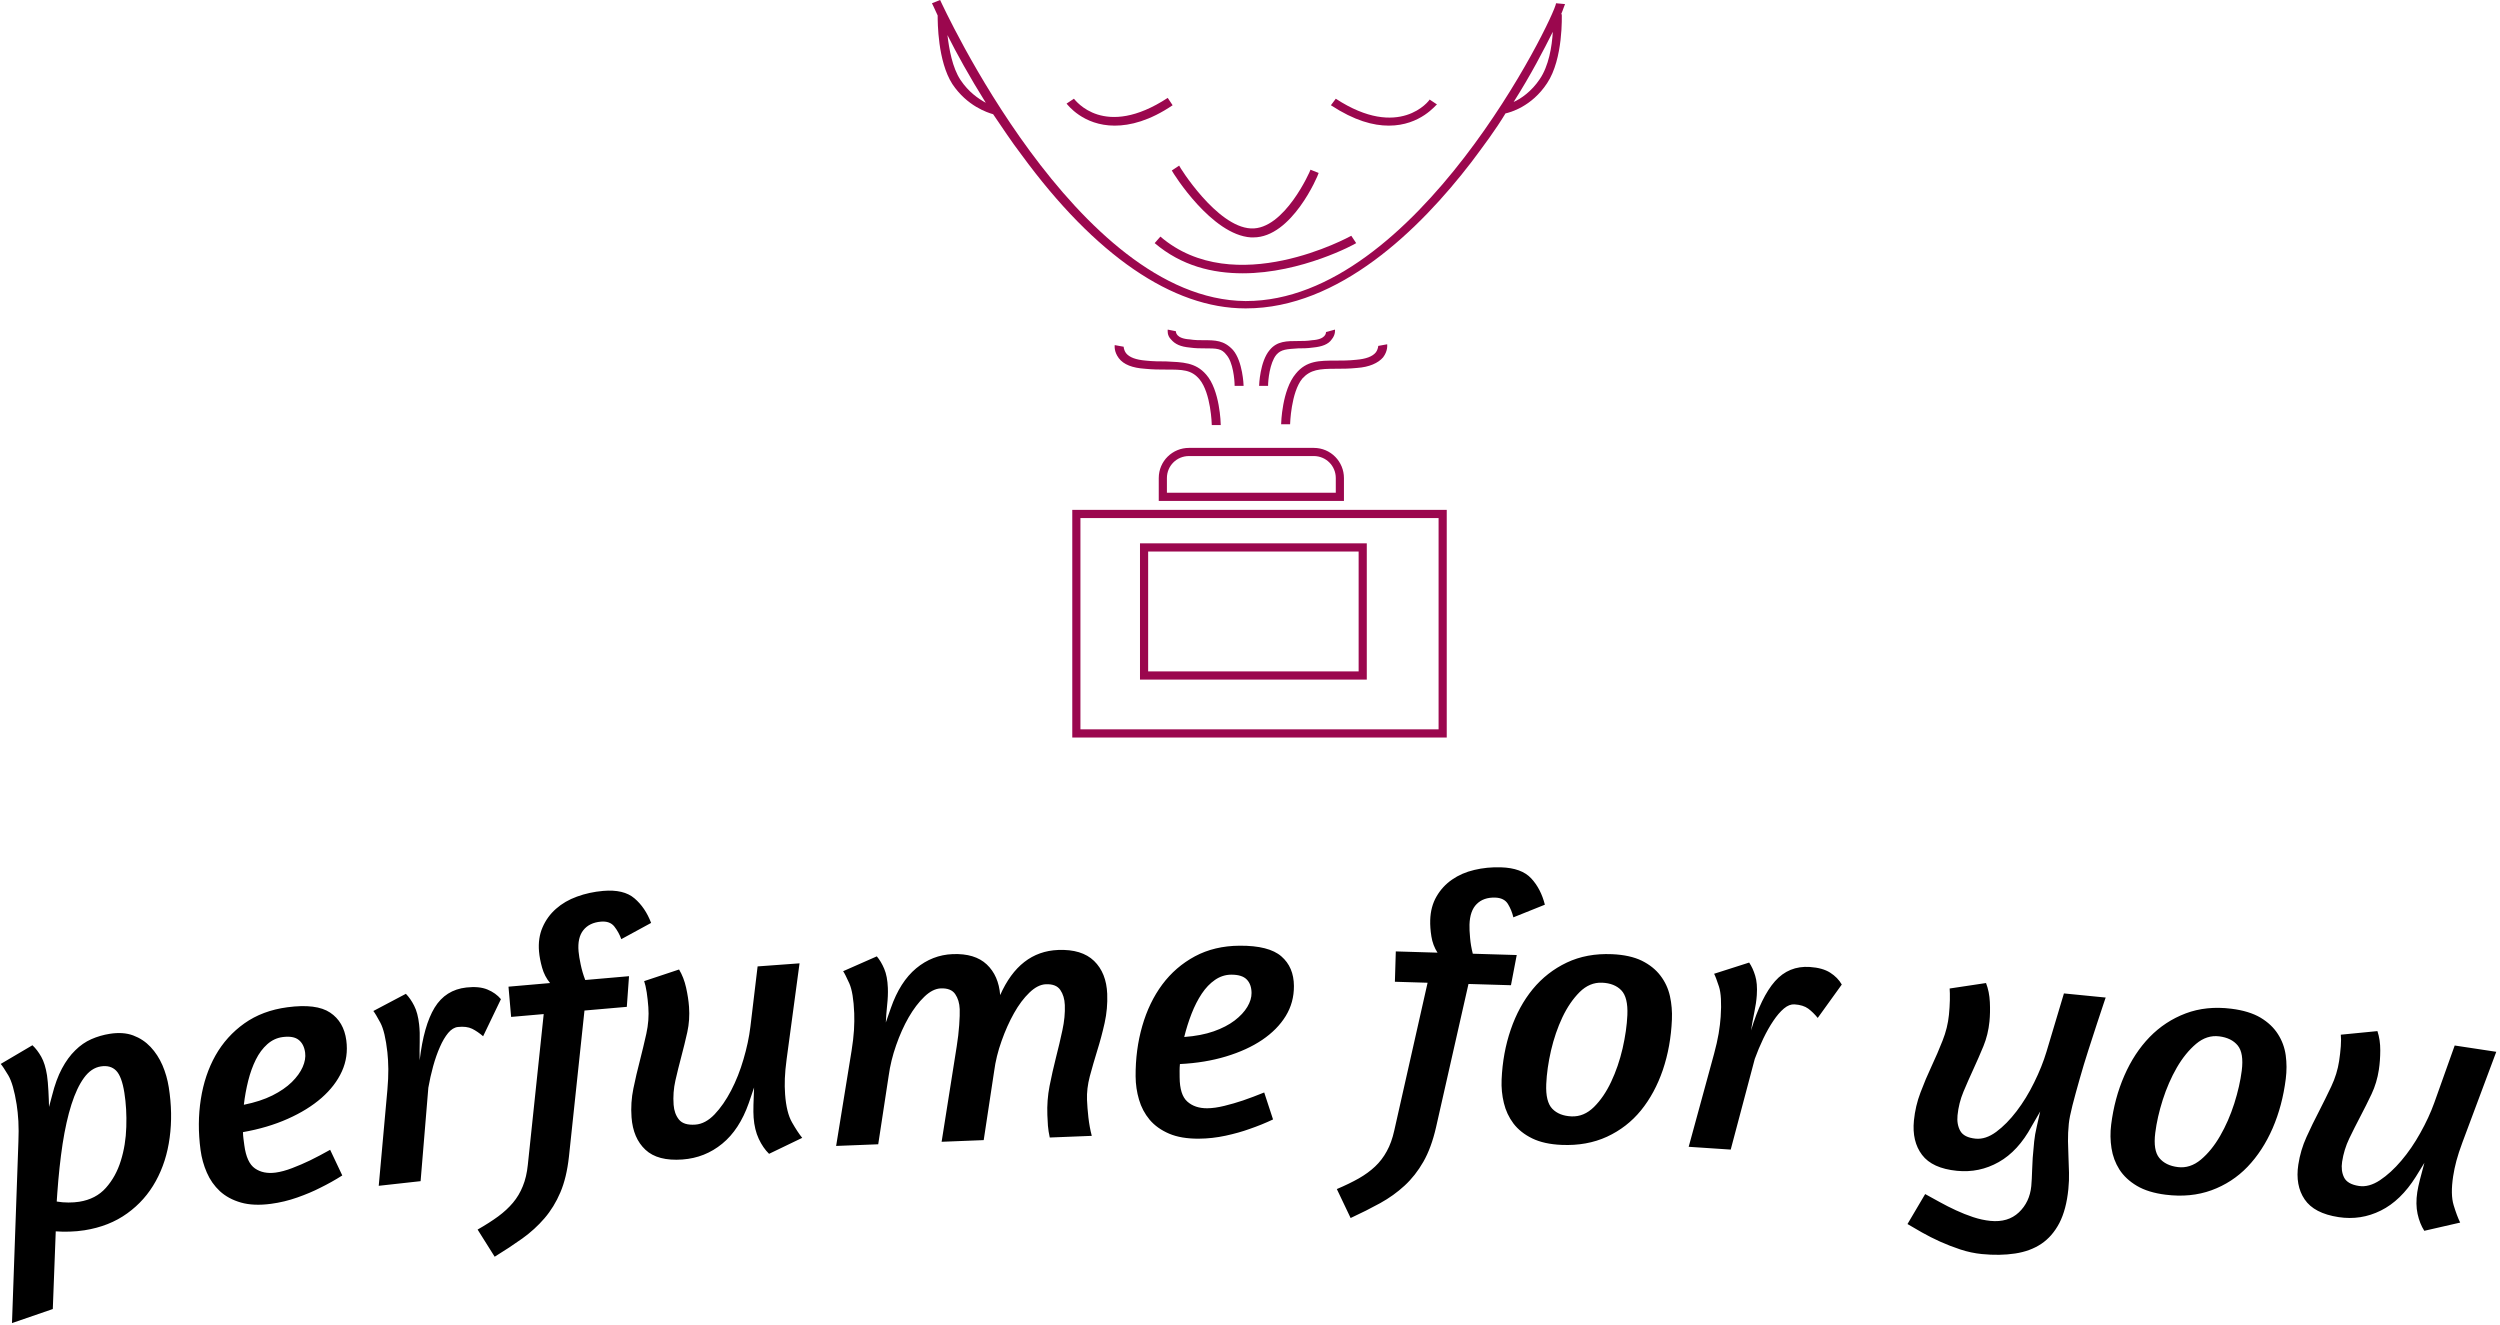 <svg xmlns="http://www.w3.org/2000/svg" version="1.1" xmlns:xlink="http://www.w3.org/1999/xlink" xmlns:svgjs="http://svgjs.dev/svgjs" width="1500" height="795" viewBox="0 0 1500 795"><g transform="matrix(1,0,0,1,-0.908,-0.576)"><svg viewBox="0 0 396 210" data-background-color="#fdfdfd" preserveAspectRatio="xMidYMid meet" height="795" width="1500" xmlns="http://www.w3.org/2000/svg" xmlns:xlink="http://www.w3.org/1999/xlink"><g id="tight-bounds" transform="matrix(1,0,0,1,0.24,0.152)"><svg viewBox="0 0 395.52 209.696" height="209.696" width="395.52"><g><svg viewBox="0 0 395.52 209.696" height="209.696" width="395.52"><g transform="matrix(1,0,0,1,0,137.453)"><svg viewBox="0 0 395.52 72.243" height="72.243" width="395.52"><g id="textblocktransform"><svg viewBox="0 0 395.52 72.243" height="72.243" width="395.52" id="textblock"><g><svg viewBox="0 0 395.52 72.243" height="72.243" width="395.52"><g transform="matrix(1,0,0,1,0,0)"><svg width="395.52" viewBox="1.902 -37.013 328.813 60.059" height="72.243" data-palette-color="#000000"><path d="M3.386 23.046l0.845-23.884c0.041-0.978 0.04-1.883-0.003-2.713-0.049-0.822-0.125-1.56-0.228-2.211v0c-0.284-1.798-0.651-3.076-1.101-3.835-0.458-0.765-0.79-1.266-0.997-1.503v0l4.177-2.462c0.427 0.398 0.814 0.904 1.161 1.518 0.347 0.613 0.6 1.427 0.76 2.441v0c0.041 0.257 0.076 0.568 0.107 0.935 0.023 0.361 0.05 0.741 0.079 1.141 0.028 0.394 0.046 0.782 0.053 1.166 0.013 0.383 0.021 0.692 0.025 0.928v0l0.407-1.522c0.347-1.391 0.779-2.57 1.295-3.535 0.516-0.966 1.101-1.767 1.757-2.404 0.648-0.642 1.353-1.132 2.117-1.468 0.77-0.338 1.577-0.573 2.419-0.706v0c1.179-0.186 2.209-0.116 3.091 0.211 0.889 0.332 1.654 0.839 2.295 1.52 0.641 0.682 1.162 1.484 1.564 2.406 0.395 0.923 0.673 1.891 0.834 2.905v0c0.365 2.311 0.404 4.526 0.117 6.643-0.28 2.116-0.89 4.025-1.83 5.726-0.933 1.7-2.187 3.116-3.763 4.249-1.575 1.14-3.452 1.881-5.632 2.225v0c-0.652 0.103-1.304 0.162-1.956 0.178-0.645 0.021-1.254 0.009-1.828-0.036v0l-0.388 10.236zM9.28 7.031c0.513 0.088 1.03 0.131 1.549 0.13 0.52-0.001 0.99-0.035 1.412-0.101v0c1.468-0.232 2.641-0.842 3.517-1.831 0.883-0.99 1.539-2.18 1.967-3.571 0.436-1.385 0.677-2.874 0.723-4.467 0.052-1.594-0.033-3.093-0.255-4.496v0c-0.227-1.436-0.589-2.408-1.088-2.915-0.498-0.502-1.171-0.686-2.02-0.552v0c-0.843 0.133-1.58 0.634-2.213 1.503-0.632 0.869-1.183 2.039-1.653 3.511-0.469 1.478-0.857 3.21-1.164 5.195-0.3 1.991-0.533 4.151-0.698 6.478v0zM28.23 0.234c-0.309-2.326-0.296-4.557 0.039-6.694 0.334-2.143 0.977-4.061 1.929-5.754 0.959-1.694 2.227-3.104 3.807-4.228 1.586-1.125 3.476-1.834 5.669-2.125v0c2.551-0.339 4.428-0.104 5.632 0.705 1.203 0.802 1.913 2.022 2.131 3.661v0c0.191 1.441-0.002 2.798-0.579 4.072-0.577 1.274-1.471 2.442-2.682 3.504-1.205 1.054-2.69 1.975-4.456 2.76-1.759 0.785-3.726 1.369-5.9 1.752v0c0.006 0.302 0.029 0.601 0.069 0.899 0.039 0.291 0.075 0.568 0.11 0.833v0c0.204 1.533 0.672 2.55 1.404 3.052 0.733 0.508 1.638 0.69 2.716 0.547v0c0.654-0.087 1.385-0.285 2.191-0.594 0.806-0.309 1.586-0.644 2.338-1.006v0c0.846-0.415 1.732-0.882 2.658-1.403v0l1.599 3.379c-0.918 0.586-1.894 1.133-2.929 1.64v0c-0.869 0.445-1.869 0.867-3 1.266-1.131 0.399-2.284 0.677-3.46 0.833v0c-1.54 0.205-2.862 0.148-3.967-0.169-1.105-0.317-2.029-0.817-2.772-1.498-0.737-0.689-1.309-1.504-1.716-2.445-0.415-0.947-0.692-1.942-0.831-2.987zM39.046-14.64c-0.753 0.1-1.428 0.415-2.023 0.945-0.595 0.53-1.098 1.205-1.507 2.026-0.409 0.821-0.743 1.746-1.003 2.776-0.259 1.036-0.452 2.094-0.577 3.174v0c1.461-0.295 2.714-0.704 3.761-1.226 1.04-0.522 1.894-1.109 2.561-1.763 0.66-0.653 1.137-1.314 1.431-1.985 0.294-0.671 0.402-1.301 0.324-1.889v0c-0.1-0.753-0.383-1.314-0.849-1.683-0.467-0.375-1.173-0.5-2.118-0.375zM67.809-19.633l-2.346 4.887c-0.475-0.41-0.957-0.739-1.447-0.986-0.496-0.24-1.122-0.318-1.877-0.235v0c-0.457 0.051-0.884 0.313-1.282 0.786-0.396 0.48-0.758 1.093-1.084 1.84-0.333 0.748-0.632 1.596-0.895 2.544-0.258 0.941-0.469 1.883-0.633 2.827v0l-1.02 12.317-5.516 0.611 1.142-12.672c0.086-0.975 0.127-1.879 0.122-2.71-0.011-0.824-0.052-1.564-0.125-2.22v0c-0.2-1.809-0.508-3.103-0.923-3.882-0.422-0.785-0.731-1.301-0.926-1.548v0l4.287-2.265c0.408 0.418 0.772 0.941 1.089 1.569 0.324 0.628 0.543 1.452 0.656 2.473v0c0.076 0.689 0.101 1.458 0.075 2.306-0.02 0.847-0.022 1.652-0.005 2.415v0c0.359-3.058 1.015-5.371 1.969-6.939 0.96-1.569 2.357-2.454 4.192-2.657v0c1.113-0.123 2.035-0.034 2.767 0.267 0.731 0.301 1.325 0.725 1.78 1.272zM87.599-29.68l-3.929 2.139c-0.22-0.61-0.526-1.165-0.919-1.667-0.391-0.495-0.982-0.708-1.772-0.639v0c-1.016 0.088-1.787 0.463-2.311 1.125-0.525 0.655-0.735 1.59-0.629 2.805v0c0.04 0.465 0.134 1.039 0.281 1.722 0.14 0.684 0.339 1.362 0.598 2.036v0l5.769-0.502-0.291 4.04-5.579 0.486-2.047 19.26c-0.201 1.838-0.577 3.403-1.127 4.696-0.55 1.293-1.247 2.431-2.092 3.414-0.845 0.984-1.818 1.871-2.92 2.663-1.109 0.792-2.324 1.594-3.645 2.405v0l-2.249-3.578c1.039-0.592 1.943-1.17 2.71-1.732 0.761-0.561 1.411-1.163 1.951-1.806 0.54-0.643 0.972-1.369 1.296-2.18 0.331-0.805 0.551-1.741 0.659-2.808v0l2.094-19.867-4.293 0.374-0.347-3.985 5.479-0.477c-0.486-0.587-0.836-1.262-1.05-2.026-0.213-0.758-0.348-1.465-0.405-2.123v0c-0.103-1.182 0.052-2.246 0.464-3.192 0.412-0.953 1.004-1.767 1.775-2.444 0.77-0.683 1.691-1.218 2.761-1.605 1.076-0.395 2.222-0.645 3.438-0.751v0c1.813-0.158 3.193 0.17 4.141 0.984 0.947 0.808 1.677 1.885 2.189 3.233zM87.233-18.583c-0.048-0.658-0.119-1.305-0.213-1.94-0.1-0.641-0.214-1.137-0.339-1.489v0l4.6-1.531c0.419 0.698 0.728 1.494 0.927 2.389 0.199 0.894 0.328 1.737 0.386 2.529v0c0.084 1.15 0.009 2.262-0.227 3.335-0.242 1.081-0.504 2.153-0.787 3.216-0.283 1.064-0.543 2.115-0.781 3.156-0.237 1.047-0.316 2.112-0.237 3.196v0c0.058 0.791 0.293 1.442 0.705 1.953 0.419 0.517 1.14 0.739 2.164 0.664v0c0.884-0.065 1.727-0.514 2.528-1.349 0.801-0.841 1.526-1.887 2.177-3.137 0.656-1.258 1.201-2.632 1.633-4.121 0.439-1.483 0.743-2.909 0.909-4.278v0l0.951-7.96 5.525-0.405-1.701 12.628c-0.13 0.965-0.208 1.813-0.235 2.544-0.027 0.731-0.016 1.425 0.033 2.083v0c0.118 1.616 0.423 2.85 0.913 3.703 0.491 0.86 0.938 1.539 1.343 2.037v0l-4.368 2.105c-0.533-0.522-0.986-1.181-1.358-1.976-0.373-0.802-0.598-1.731-0.676-2.788v0c-0.034-0.459-0.041-1.02-0.023-1.683 0.018-0.663 0.046-1.427 0.082-2.292v0l-0.693 2.036c-0.824 2.347-1.993 4.137-3.506 5.371-1.513 1.241-3.257 1.933-5.232 2.078v0c-2.174 0.159-3.803-0.269-4.887-1.286-1.083-1.01-1.693-2.436-1.828-4.277v0c-0.094-1.283-0.013-2.546 0.244-3.788 0.256-1.249 0.541-2.47 0.854-3.663 0.306-1.199 0.59-2.386 0.852-3.562 0.261-1.182 0.349-2.348 0.265-3.498zM147.694-20.328c0.051 1.286-0.062 2.561-0.34 3.827-0.284 1.265-0.609 2.483-0.977 3.651-0.361 1.175-0.687 2.302-0.977 3.381-0.284 1.085-0.407 2.124-0.368 3.117v0c0.026 0.659 0.086 1.424 0.181 2.295 0.101 0.87 0.25 1.681 0.446 2.434v0l-5.536 0.218c-0.122-0.556-0.202-1.073-0.241-1.551-0.032-0.479-0.057-0.948-0.075-1.409v0c-0.051-1.286 0.046-2.56 0.289-3.824 0.25-1.264 0.531-2.513 0.843-3.746 0.318-1.24 0.601-2.442 0.849-3.606 0.254-1.164 0.361-2.273 0.319-3.325v0c-0.031-0.793-0.231-1.455-0.599-1.988-0.368-0.533-0.998-0.781-1.891-0.746v0c-0.719 0.028-1.445 0.397-2.178 1.106-0.733 0.703-1.408 1.603-2.025 2.702-0.617 1.099-1.163 2.318-1.637 3.657-0.481 1.34-0.809 2.674-0.983 4.002v0l-1.374 9.071-5.546 0.219 1.987-12.558c0.155-0.967 0.265-1.905 0.33-2.815 0.064-0.91 0.087-1.611 0.067-2.104v0c-0.031-0.793-0.231-1.455-0.599-1.988-0.368-0.533-0.998-0.781-1.891-0.746v0c-0.719 0.028-1.445 0.397-2.178 1.106-0.733 0.703-1.418 1.604-2.055 2.703-0.631 1.099-1.183 2.328-1.656 3.688-0.474 1.353-0.801 2.694-0.982 4.022v0l-1.376 9.021-5.546 0.219 2.037-12.56c0.155-0.967 0.26-1.865 0.314-2.694 0.048-0.823 0.058-1.564 0.033-2.223v0c-0.072-1.819-0.287-3.131-0.646-3.938-0.366-0.813-0.637-1.349-0.814-1.609v0l4.436-1.956c0.378 0.445 0.703 0.993 0.976 1.642 0.279 0.65 0.439 1.487 0.479 2.513v0c0.027 0.693-0.003 1.438-0.092 2.236-0.082 0.791-0.142 1.567-0.178 2.329v0l0.665-1.908c0.803-2.307 1.915-4.052 3.336-5.236 1.421-1.177 3.025-1.801 4.811-1.871v0c1.945-0.077 3.441 0.375 4.486 1.355 1.046 0.986 1.637 2.334 1.771 4.043v0c1.697-3.83 4.244-5.812 7.642-5.945v0c2.072-0.082 3.649 0.4 4.73 1.444 1.082 1.052 1.66 2.5 1.733 4.345zM151.435-9.455c-0.016-2.347 0.276-4.559 0.875-6.636 0.599-2.084 1.477-3.907 2.634-5.468 1.163-1.561 2.598-2.801 4.305-3.719 1.714-0.918 3.677-1.385 5.891-1.399v0c2.573-0.017 4.406 0.451 5.499 1.403 1.093 0.946 1.645 2.246 1.656 3.899v0c0.01 1.453-0.351 2.776-1.083 3.967-0.732 1.192-1.765 2.239-3.099 3.141-1.327 0.896-2.916 1.623-4.766 2.182-1.843 0.559-3.867 0.893-6.073 1.001v0c-0.031 0.3-0.046 0.6-0.044 0.9 0.002 0.293 0.004 0.573 0.005 0.84v0c0.01 1.547 0.347 2.614 1.012 3.203 0.664 0.596 1.539 0.89 2.626 0.883v0c0.66-0.004 1.409-0.109 2.248-0.315 0.839-0.206 1.654-0.441 2.445-0.707v0c0.891-0.306 1.829-0.659 2.813-1.059v0l1.164 3.553c-0.984 0.467-2.021 0.887-3.112 1.261v0c-0.918 0.333-1.963 0.626-3.134 0.881-1.172 0.255-2.351 0.386-3.537 0.393v0c-1.553 0.01-2.858-0.211-3.915-0.664-1.056-0.453-1.91-1.064-2.562-1.833-0.645-0.776-1.111-1.656-1.398-2.64-0.293-0.991-0.443-2.014-0.45-3.067zM164.025-22.86c-0.76 0.005-1.468 0.233-2.125 0.684-0.657 0.451-1.24 1.058-1.748 1.822-0.508 0.763-0.956 1.64-1.343 2.629-0.387 0.996-0.71 2.021-0.969 3.077v0c1.486-0.11 2.781-0.359 3.885-0.746 1.097-0.387 2.018-0.864 2.761-1.429 0.736-0.565 1.292-1.162 1.668-1.791 0.376-0.629 0.562-1.24 0.557-1.834v0c-0.005-0.76-0.216-1.352-0.632-1.776-0.416-0.431-1.101-0.643-2.054-0.636zM205.361-32.081l-4.152 1.667c-0.148-0.631-0.387-1.219-0.717-1.762-0.331-0.537-0.893-0.817-1.686-0.841v0c-1.02-0.03-1.828 0.252-2.426 0.848-0.598 0.589-0.915 1.493-0.952 2.713v0c-0.014 0.466 0.012 1.047 0.078 1.743 0.059 0.695 0.178 1.393 0.358 2.091v0l5.787 0.173-0.759 3.979-5.597-0.167-4.276 18.891c-0.414 1.802-0.969 3.313-1.666 4.532-0.697 1.22-1.522 2.269-2.475 3.148-0.953 0.879-2.023 1.647-3.211 2.305-1.194 0.658-2.494 1.313-3.9 1.964v0l-1.817-3.816c1.101-0.467 2.066-0.935 2.893-1.404 0.821-0.469 1.537-0.991 2.148-1.567 0.611-0.575 1.124-1.247 1.541-2.014 0.423-0.761 0.75-1.665 0.981-2.712v0l4.394-19.488-4.308-0.129 0.12-3.998 5.497 0.164c-0.414-0.639-0.683-1.351-0.807-2.135-0.124-0.777-0.175-1.496-0.155-2.155v0c0.035-1.186 0.313-2.225 0.833-3.117 0.52-0.898 1.203-1.638 2.047-2.22 0.845-0.588 1.821-1.013 2.93-1.273 1.115-0.267 2.282-0.382 3.502-0.345v0c1.819 0.054 3.152 0.541 3.998 1.46 0.846 0.912 1.446 2.067 1.797 3.465zM214.2-25.561c1.579 0.068 2.888 0.354 3.927 0.859 1.032 0.511 1.852 1.167 2.458 1.967 0.613 0.8 1.031 1.702 1.255 2.706 0.218 0.997 0.304 2.025 0.259 3.084v0c-0.101 2.371-0.5 4.583-1.195 6.635-0.702 2.052-1.662 3.829-2.881 5.331-1.218 1.496-2.713 2.653-4.482 3.472-1.77 0.812-3.76 1.17-5.972 1.075v0c-1.552-0.066-2.844-0.352-3.877-0.856-1.033-0.505-1.856-1.157-2.468-1.958-0.606-0.807-1.028-1.709-1.266-2.706-0.244-1.005-0.343-2.033-0.298-3.086v0c0.1-2.345 0.501-4.539 1.203-6.584 0.702-2.052 1.669-3.829 2.9-5.331 1.239-1.502 2.733-2.669 4.484-3.502 1.757-0.832 3.741-1.201 5.953-1.106zM212.898-21.803c-1.092-0.047-2.078 0.365-2.956 1.234-0.878 0.877-1.636 1.985-2.274 3.326-0.631 1.341-1.131 2.798-1.498 4.37-0.361 1.573-0.571 3.048-0.63 4.427v0c-0.066 1.552 0.201 2.638 0.801 3.258 0.601 0.62 1.444 0.953 2.53 0.999v0c1.086 0.046 2.071-0.365 2.956-1.235 0.878-0.87 1.633-1.975 2.263-3.316 0.638-1.347 1.141-2.814 1.51-4.4 0.361-1.586 0.571-3.055 0.629-4.407v0c0.066-1.552-0.201-2.638-0.801-3.257-0.601-0.62-1.444-0.953-2.53-0.999zM244.481-21.56l-3.169 4.399c-0.395-0.487-0.812-0.896-1.251-1.225-0.446-0.324-1.048-0.511-1.807-0.561v0c-0.459-0.03-0.925 0.152-1.399 0.548-0.474 0.403-0.938 0.943-1.391 1.621-0.459 0.678-0.902 1.46-1.329 2.347-0.419 0.881-0.793 1.771-1.119 2.672v0l-3.169 11.946-5.538-0.368 3.351-12.275c0.257-0.945 0.455-1.827 0.597-2.646 0.134-0.813 0.223-1.549 0.267-2.207v0c0.121-1.816 0.045-3.144-0.226-3.984-0.278-0.847-0.491-1.409-0.64-1.686v0l4.618-1.477c0.329 0.483 0.594 1.062 0.797 1.737 0.209 0.675 0.279 1.525 0.211 2.549v0c-0.046 0.692-0.157 1.453-0.332 2.283-0.169 0.831-0.312 1.623-0.429 2.377v0c0.891-2.947 1.943-5.109 3.157-6.485 1.221-1.375 2.752-2.002 4.595-1.879v0c1.118 0.074 2.01 0.324 2.676 0.749 0.667 0.425 1.176 0.947 1.53 1.565zM279.265-19.845c0.007-0.066-0.096 0.222-0.306 0.864-0.211 0.642-0.493 1.492-0.846 2.55-0.352 1.057-0.733 2.229-1.141 3.514-0.415 1.285-0.799 2.557-1.152 3.815-0.359 1.257-0.674 2.412-0.945 3.464-0.265 1.052-0.425 1.857-0.481 2.415v0c-0.081 0.823-0.117 1.59-0.107 2.3 0.009 0.718 0.031 1.417 0.064 2.097 0.033 0.687 0.055 1.369 0.069 2.046 0.019 0.685-0.009 1.406-0.084 2.163v0c-0.179 1.805-0.574 3.299-1.187 4.485-0.619 1.178-1.416 2.094-2.392 2.747-0.975 0.647-2.126 1.069-3.452 1.266-1.333 0.203-2.789 0.226-4.368 0.07v0c-0.949-0.094-1.89-0.294-2.825-0.601-0.928-0.306-1.821-0.653-2.68-1.039-0.853-0.386-1.65-0.79-2.393-1.211-0.735-0.421-1.369-0.789-1.9-1.103v0l2.33-3.95c0.597 0.327 1.242 0.682 1.935 1.066 0.692 0.383 1.4 0.742 2.124 1.075 0.73 0.34 1.481 0.639 2.253 0.896 0.772 0.257 1.536 0.423 2.292 0.498v0c1.539 0.152 2.785-0.22 3.738-1.117 0.954-0.904 1.5-2.059 1.639-3.465v0c0.03-0.299 0.051-0.621 0.066-0.969 0.021-0.346 0.037-0.743 0.048-1.191 0.011-0.448 0.036-0.968 0.074-1.56 0.045-0.592 0.11-1.312 0.194-2.162v0c0.059-0.597 0.176-1.266 0.349-2.005 0.174-0.746 0.322-1.395 0.444-1.946v0l-1.14 1.968c-1.18 2.174-2.621 3.74-4.323 4.697-1.703 0.964-3.54 1.348-5.511 1.152v0c-2.169-0.215-3.701-0.916-4.595-2.102-0.895-1.181-1.251-2.69-1.069-4.528v0c0.127-1.28 0.416-2.511 0.868-3.692 0.446-1.189 0.932-2.343 1.458-3.463 0.527-1.127 1.01-2.248 1.448-3.364 0.446-1.122 0.726-2.256 0.84-3.404v0c0.065-0.657 0.106-1.306 0.122-1.947 0.011-0.649 0-1.156-0.03-1.521v0l4.794-0.721c0.293 0.759 0.462 1.597 0.505 2.512 0.043 0.915 0.026 1.768-0.052 2.557v0c-0.114 1.148-0.378 2.23-0.794 3.248-0.423 1.023-0.865 2.035-1.325 3.034-0.461 0.999-0.897 1.991-1.31 2.976-0.413 0.991-0.673 2.027-0.78 3.108v0c-0.078 0.789 0.042 1.471 0.361 2.045 0.324 0.581 0.997 0.923 2.019 1.024v0c0.882 0.087 1.79-0.211 2.721-0.896 0.933-0.692 1.826-1.598 2.681-2.719 0.862-1.127 1.633-2.387 2.314-3.781 0.687-1.386 1.229-2.739 1.627-4.059v0l2.298-7.681zM295.812-18.373c1.568 0.196 2.849 0.588 3.844 1.176 0.987 0.594 1.75 1.314 2.289 2.161 0.546 0.848 0.889 1.781 1.031 2.8 0.136 1.011 0.138 2.043 0.006 3.094v0c-0.295 2.355-0.872 4.527-1.732 6.516-0.867 1.988-1.969 3.681-3.306 5.079-1.336 1.392-2.92 2.423-4.751 3.094-1.83 0.665-3.843 0.86-6.039 0.585v0c-1.541-0.193-2.806-0.583-3.794-1.17-0.988-0.587-1.755-1.305-2.301-2.152-0.538-0.853-0.885-1.787-1.04-2.801-0.161-1.021-0.176-2.054-0.046-3.1v0c0.291-2.329 0.87-4.483 1.736-6.464 0.867-1.988 1.975-3.68 3.325-5.077 1.357-1.396 2.942-2.437 4.755-3.124 1.819-0.686 3.827-0.892 6.023-0.617zM294.208-14.734c-1.085-0.136-2.1 0.194-3.046 0.99-0.947 0.802-1.793 1.845-2.538 3.129-0.739 1.285-1.355 2.696-1.85 4.233-0.488 1.538-0.818 2.992-0.989 4.361v0c-0.193 1.541-0.015 2.645 0.533 3.312 0.548 0.667 1.361 1.067 2.44 1.202v0c1.078 0.135 2.094-0.195 3.046-0.99 0.946-0.795 1.788-1.836 2.527-3.12 0.746-1.291 1.367-2.711 1.863-4.262 0.49-1.551 0.818-2.998 0.987-4.341v0c0.193-1.541 0.015-2.645-0.533-3.312-0.548-0.667-1.361-1.067-2.44-1.202zM310.01-11.487c0.099-0.653 0.173-1.299 0.223-1.939 0.044-0.647 0.044-1.156-0.001-1.527v0l4.826-0.472c0.254 0.773 0.378 1.618 0.374 2.534-0.004 0.916-0.066 1.767-0.185 2.552v0c-0.173 1.14-0.493 2.208-0.96 3.202-0.475 1-0.969 1.987-1.481 2.961-0.512 0.974-0.999 1.942-1.462 2.904-0.464 0.968-0.777 1.989-0.94 3.064v0c-0.119 0.784-0.034 1.471 0.254 2.061 0.294 0.597 0.948 0.973 1.964 1.127v0c0.877 0.133 1.798-0.118 2.764-0.754 0.967-0.642 1.907-1.501 2.818-2.577 0.919-1.081 1.754-2.3 2.506-3.656 0.757-1.348 1.369-2.672 1.836-3.969v0l2.692-7.552 5.478 0.83-4.46 11.937c-0.341 0.913-0.605 1.722-0.793 2.428-0.188 0.706-0.331 1.386-0.43 2.039v0c-0.243 1.602-0.22 2.873 0.069 3.813 0.288 0.947 0.574 1.709 0.857 2.285v0l-4.726 1.084c-0.404-0.628-0.699-1.37-0.886-2.228-0.186-0.864-0.199-1.82-0.04-2.869v0c0.069-0.455 0.186-1.003 0.351-1.646 0.165-0.643 0.361-1.381 0.588-2.217v0l-1.127 1.832c-1.324 2.105-2.861 3.592-4.61 4.459-1.751 0.874-3.605 1.163-5.563 0.866v0c-2.155-0.327-3.649-1.106-4.48-2.338-0.832-1.225-1.11-2.751-0.834-4.576v0c0.193-1.272 0.552-2.485 1.078-3.64 0.527-1.161 1.075-2.288 1.646-3.381 0.565-1.101 1.105-2.196 1.62-3.285 0.517-1.095 0.861-2.213 1.034-3.352z" opacity="1" transform="matrix(1,0,0,1,0,0)" fill="#000000" class="wordmark-text-0" data-fill-palette-color="primary" id="text-0"></path></svg></g></svg></g></svg></g></svg></g><g transform="matrix(1,0,0,1,147.591,0)"><svg viewBox="0 0 100.339 116.889" height="116.889" width="100.339"><g><svg xmlns="http://www.w3.org/2000/svg" xmlns:xlink="http://www.w3.org/1999/xlink" version="1.1" x="0" y="0" viewBox="11.1 4.1 77.6 90.4" enable-background="new 0 0 100 100" xml:space="preserve" height="116.889" width="100.339" class="icon-icon-0" data-fill-palette-color="accent" id="icon-0"><path d="M44.4 45.8C43.9 45.8 43.3 45.8 42.7 45.7 41 45.6 41 44.8 41 44.7L40.5 44.6 41 44.7 40.5 44.6 40 44.5C40 44.6 39.9 45.2 40.4 45.7 40.9 46.3 41.6 46.6 42.7 46.7 43.4 46.8 44 46.8 44.5 46.8 46 46.8 46.6 46.8 47.2 47.6 48 48.5 48.2 50.6 48.2 51.4H49.3C49.3 51.3 49.2 48.4 48 47 46.9 45.8 45.8 45.8 44.4 45.8" fill="#9b074e" data-fill-palette-color="accent"></path><path d="M33.5 46.4C33.5 46.5 33.4 47.2 34 48S35.7 49.2 37.2 49.3C38.2 49.4 39 49.4 39.8 49.4 41.8 49.4 42.9 49.4 43.9 50.6 45.3 52.3 45.4 56.1 45.4 56.2H46.5C46.5 56 46.4 51.9 44.7 50 43.4 48.5 41.8 48.5 39.8 48.4 39.1 48.4 38.2 48.4 37.3 48.3 36.1 48.2 35.3 47.9 34.9 47.4 34.6 47 34.6 46.6 34.6 46.6z" fill="#9b074e" data-fill-palette-color="accent"></path><path d="M59.4 44.8C59.4 44.9 59.4 45.7 57.7 45.8 57.1 45.9 56.5 45.9 56 45.9 54.6 45.9 53.4 45.9 52.5 47 51.3 48.4 51.2 51.3 51.2 51.4H52.3C52.3 50.7 52.5 48.6 53.3 47.6 53.9 46.9 54.6 46.9 56 46.8 56.5 46.8 57.1 46.8 57.8 46.7 58.9 46.6 59.7 46.3 60.1 45.7 60.6 45.1 60.5 44.5 60.5 44.5z" fill="#9b074e" data-fill-palette-color="accent"></path><path d="M63.1 48.2C62.2 48.3 61.3 48.3 60.6 48.3 58.6 48.3 57 48.3 55.7 49.9 54 51.9 53.9 56 53.9 56.1H55S55.1 52.2 56.5 50.5C57.5 49.4 58.6 49.3 60.6 49.3 61.4 49.3 62.2 49.3 63.2 49.2 64.7 49.1 65.8 48.6 66.4 47.9 67 47.1 66.9 46.4 66.9 46.3L65.8 46.5S65.8 46.9 65.5 47.3C65.1 47.8 64.3 48.1 63.1 48.2" fill="#9b074e" data-fill-palette-color="accent"></path><path d="M74.2 94.5H28.3V66.6H74.2zM29.3 93.5H73.2V67.6H29.3zM64.4 87.4H36.6V70.7H64.4zM37.6 86.4H63.4V71.7H37.6z" fill="#9b074e" data-fill-palette-color="accent"></path><path d="M61.6 65.5H38.9V62.7C38.9 60.6 40.6 59 42.6 59H57.9C60 59 61.6 60.7 61.6 62.7zM39.9 64.5H60.6V62.7C60.6 61.2 59.4 60 57.9 60H42.6C41.1 60 39.9 61.2 39.9 62.7z" fill="#9b074e" data-fill-palette-color="accent"></path><path d="M50.2 33.2H50.5C55.2 33.2 58.4 25.7 58.5 25.3L57.5 24.9C57.5 25 54.3 32.3 50.2 32.1 46 31.9 41.4 24.5 41.4 24.4L40.5 25C40.7 25.4 45.4 32.9 50.2 33.2" fill="#9b074e" data-fill-palette-color="accent"></path><path d="M39.1 33.1L38.4 33.9C41.7 36.7 45.5 37.6 49.2 37.6 56.4 37.6 63 34 63.1 33.9L62.5 33C62.3 33.1 48.2 40.9 39.1 33.1" fill="#9b074e" data-fill-palette-color="accent"></path><path d="M73 16.9L72.1 16.3C72.1 16.4 68.4 21.3 60.6 16.2L60 17C62.9 18.9 65.2 19.5 67.1 19.5 71 19.5 72.9 16.9 73 16.9" fill="#9b074e" data-fill-palette-color="accent"></path><path d="M33.5 19.5C35.4 19.5 37.8 18.9 40.6 17L40 16.1C32.2 21.2 28.7 16.4 28.5 16.2L27.6 16.8C27.7 16.9 29.6 19.5 33.5 19.5" fill="#9b074e" data-fill-palette-color="accent"></path><path d="M88.2 5.9C88.5 5.2 88.6 4.8 88.7 4.6L87.6 4.5C87.4 6.2 70.5 41 49.6 41H49.5C28.8 40.8 12.3 4.5 12.1 4.1L11.1 4.5S11.4 5.1 11.8 6C11.8 6.8 11.8 11.6 13.6 14.4 15.4 17.1 17.9 17.9 18.6 18.1 19.7 19.7 20.8 21.4 22.1 23.1 31.1 35.4 40.6 41.9 49.5 41.9H49.6C61 41.9 70.9 32.2 77.2 24 78.7 22 80.2 20 81.4 18 81.9 17.9 84.6 17.2 86.5 14.3 88.5 11.3 88.3 6 88.3 5.8zM14.6 13.9C13.6 12.4 13.2 10.1 13 8.4 14.1 10.6 15.7 13.5 17.7 16.7 16.8 16.2 15.6 15.4 14.6 13.9M85.6 13.8C84.6 15.3 83.3 16.2 82.4 16.6 84.5 13.3 86.1 10.2 87.2 8 87.1 9.8 86.7 12.2 85.6 13.8" fill="#9b074e" data-fill-palette-color="accent"></path></svg><g></g></g></svg></g><g></g></svg></g><defs></defs></svg><rect width="395.52" height="209.696" fill="none" stroke="none" visibility="hidden"></rect></g></svg></g></svg>